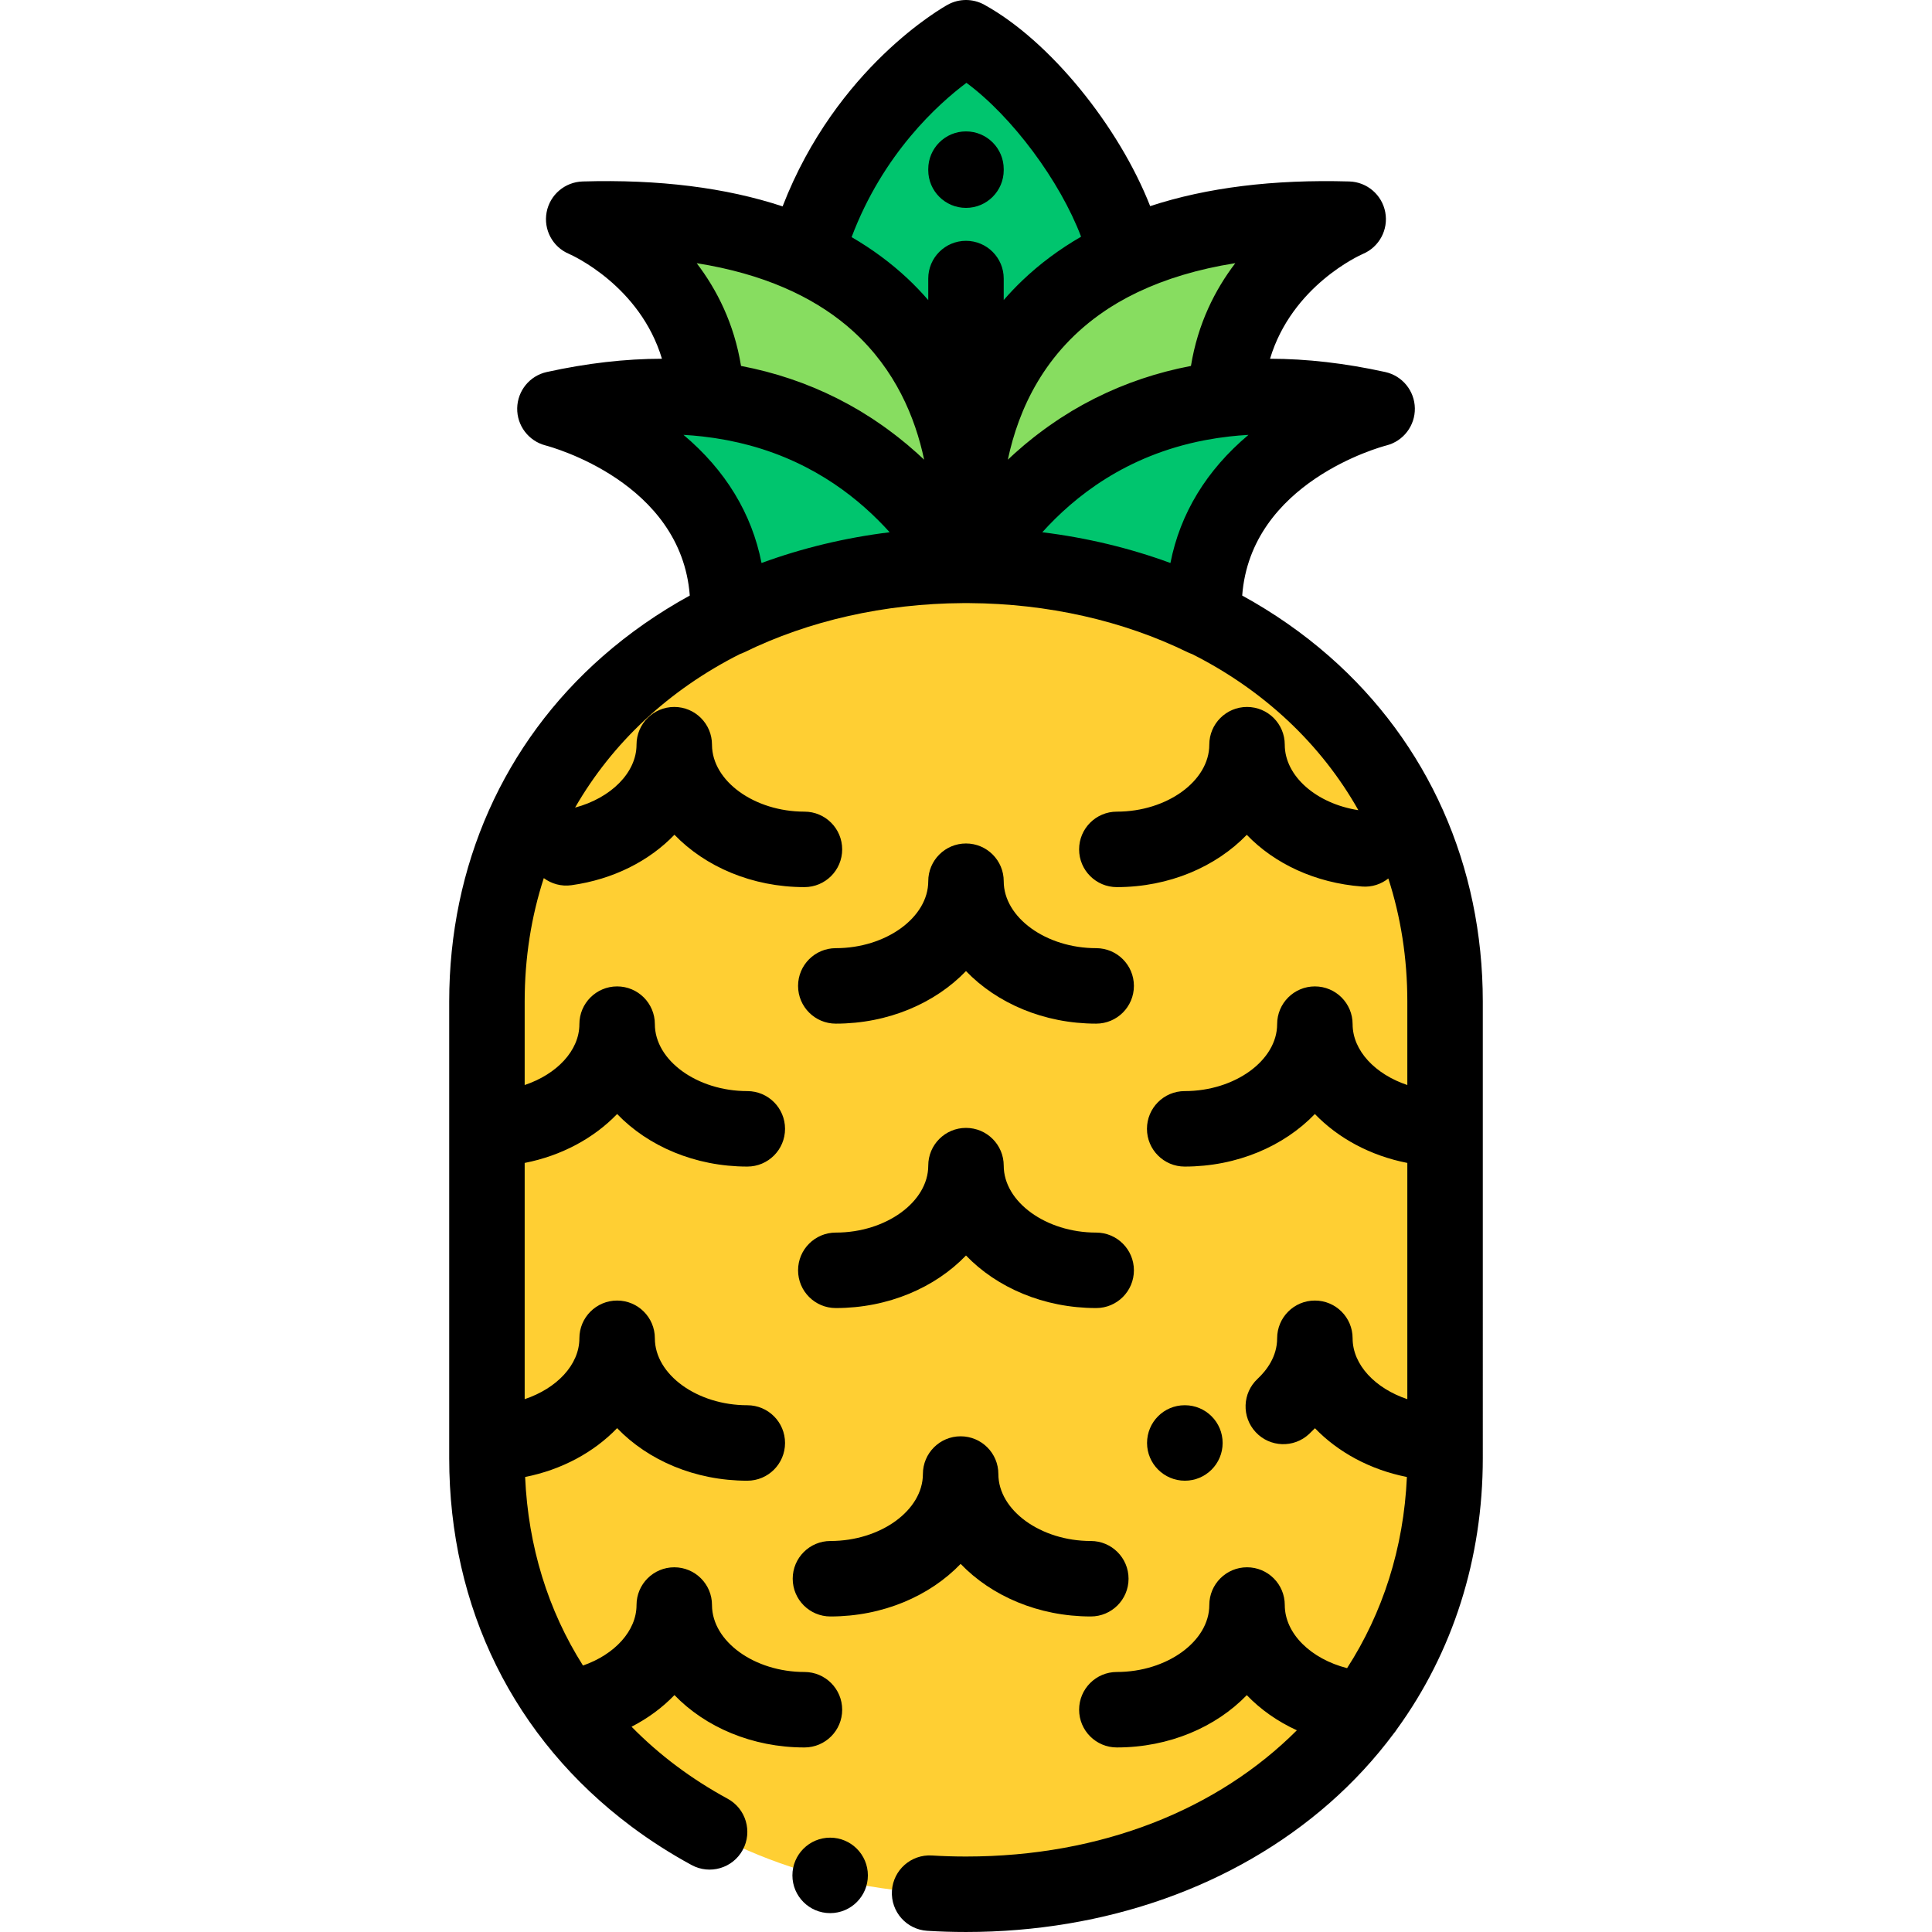 <?xml version="1.0" encoding="iso-8859-1"?>
<!-- Generator: Adobe Illustrator 21.0.0, SVG Export Plug-In . SVG Version: 6.00 Build 0)  -->
<svg version="1.1" id="Capa_1" xmlns="http://www.w3.org/2000/svg" xmlns:xlink="http://www.w3.org/1999/xlink" x="0px" y="0px"
	 viewBox="0 0 512.001 512.001" style="enable-background:new 0 0 512.001 512.001;" xml:space="preserve">
<g>
	<g>
		<path style="fill:#00C56E;" d="M324.799,105.716c-45.521,5.089-63.682,39.015-67.829,44.106
			c22.585,0.138,43.815,5.069,62.179,14.056c-2.311-43.316,45.802-55.524,45.802-55.524
			C349.661,104.99,336.349,104.424,324.799,105.716z"/>
		<path style="fill:#00C56E;" d="M255.024,149.822c-4.147-5.091-22.308-39.017-67.829-44.106
			c-11.55-1.291-24.861-0.726-40.152,2.638c0,0,48.113,12.208,45.802,55.525c18.366-8.987,39.599-13.913,62.185-14.05
			C255.028,149.826,255.026,149.824,255.024,149.822z"/>
	</g>
	<path style="fill:#87DD60;" d="M187.195,105.716c45.521,5.089,63.682,39.015,67.829,44.106c0.289-0.002,0.577-0.003,0.866-0.003
		v-22.968c-0.685-5.356-1.915-11.272-4.012-17.321c-5.344-15.409-16.325-31.676-38.338-41.716l0.001-0.006
		c-14.39-6.563-33.497-10.464-58.829-9.724C154.712,58.084,186.064,71.358,187.195,105.716z"/>
	<path style="fill:#00C56E;" d="M259.794,110.473c5.219-15.688,16.192-32.42,38.659-42.665
		c-4.392-20.188-23.837-47.581-42.456-57.809c0,0-30.989,17.023-42.456,57.809c21.804,9.943,32.781,25.996,38.18,41.274
		c2.193,6.204,3.467,12.28,4.171,17.768c0.036,0.284,0.071,0.567,0.105,0.848c0.034-0.287,0.07-0.575,0.107-0.864
		c0.653-5.092,1.791-10.642,3.673-16.309c0.002-0.005,0.003-0.01,0.005-0.015C259.786,110.498,259.79,110.486,259.794,110.473z"/>
	<path style="fill:#FFCF33;" d="M255.997,149.818L255.997,149.818L255.997,149.818c69.826,0,126.956,45.769,126.956,115.594v120.991
		c0,69.826-57.13,115.594-126.956,115.594l0,0l0,0c-69.825,0-126.956-45.769-126.956-115.594v-120.99
		C129.041,195.587,186.171,149.818,255.997,149.818z"/>
	<path style="fill:#87DD60;" d="M255.997,127.698c-0.033-0.28-0.071-0.564-0.107-0.848v22.968h0.107l0,0l0,0
		c0.323,0,0.644,0.008,0.967,0.01c4.136-5.066,22.293-39.019,67.834-44.111l0.001-0.002c1.13-34.357,32.482-47.632,32.482-47.632
		C277.178,55.745,259.319,99.812,255.997,127.698z"/>
</g>
<path d="M352.251,173.912c-7.018-6.152-14.75-11.529-23.055-16.085c2.274-30.046,36.695-39.384,38.215-39.779
	c4.493-1.141,7.614-5.219,7.54-9.853c-0.074-4.635-3.323-8.611-7.851-9.607c-10.626-2.337-20.809-3.504-30.526-3.518
	c5.809-19.331,23.759-27.407,24.607-27.777c4.329-1.833,6.797-6.434,5.929-11.055s-4.837-8.013-9.536-8.15
	c-20.128-0.576-37.753,1.613-52.767,6.538c-8.277-21.104-26.548-43.807-43.994-53.392c-2.998-1.646-6.631-1.646-9.63,0
	c-1.299,0.713-29.519,16.601-43.785,53.46c-15.065-4.978-32.765-7.195-52.976-6.606c-4.7,0.138-8.694,3.519-9.561,8.14
	c-0.868,4.62,1.575,9.211,5.904,11.044c0.89,0.388,18.846,8.466,24.656,27.798c-9.717,0.014-19.9,1.181-30.526,3.519
	c-4.515,0.993-7.744,4.956-7.833,9.578s3.018,8.707,7.492,9.873c1.548,0.404,35.97,9.742,38.246,39.788
	c-8.305,4.556-16.037,9.933-23.055,16.085c-26.247,23.007-40.702,55.502-40.702,91.501v120.991c0,39.68,17.146,74.355,48.278,97.64
	c4.999,3.737,10.367,7.172,15.956,10.208c4.853,2.637,10.924,0.839,13.561-4.014c2.636-4.853,0.839-10.924-4.014-13.561
	c-4.745-2.578-9.295-5.488-13.524-8.65c-4.304-3.219-8.28-6.706-11.93-10.427c4.35-2.24,8.191-5.079,11.364-8.387
	c8.168,8.468,20.578,13.88,34.452,13.88c5.523,0,10-4.478,10-10s-4.477-10-10-10c-13.237,0-24.428-8.074-24.5-17.651
	c0-0.03,0-0.061,0-0.093l0,0c0-5.523-4.478-10-10-10c-5.523,0-10,4.478-10,10c0,6.853-5.804,13.125-14.191,16.034
	c-9.258-14.61-14.523-31.577-15.332-49.965c9.739-1.928,18.258-6.576,24.38-12.945c8.167,8.496,20.599,13.93,34.5,13.93
	c5.523,0,10-4.478,10-10s-4.477-10-10-10c-13.28,0-24.5-8.126-24.5-17.744c0-5.522-4.477-10-10-10s-10,4.478-10,10
	c0,7.055-6.04,13.303-14.5,16.134v-62.604c9.788-1.913,18.353-6.571,24.5-12.966c8.167,8.496,20.599,13.93,34.5,13.93
	c5.523,0,10-4.478,10-10s-4.477-10-10-10c-13.28,0-24.5-8.126-24.5-17.745c0-5.523-4.477-10-10-10s-10,4.477-10,10
	c0,7.056-6.04,13.304-14.5,16.135v-22.129c0-11.564,1.76-22.528,5.067-32.707c2.036,1.517,4.645,2.265,7.354,1.88
	c11.098-1.553,20.629-6.452,27.269-13.373c8.167,8.467,20.579,13.88,34.453,13.88c5.523,0,10-4.478,10-10s-4.477-10-10-10
	c-13.237,0-24.428-8.074-24.5-17.652c0-0.03,0-0.062,0-0.093l0,0c0-5.523-4.478-10-10-10c-5.523,0-10,4.477-10,10
	c0,7.408-6.784,14.137-16.283,16.671c9.922-17.258,24.955-31.245,43.684-40.685c0.391-0.134,0.778-0.288,1.155-0.473
	c17.167-8.399,37.172-12.906,57.851-13.032c0.002,0,0.005,0,0.007,0l0.348-0.004c0.167-0.001,0.333-0.005,0.5-0.005l0.958,0.009l0,0
	c20.678,0.126,40.683,4.632,57.851,13.031c0.376,0.184,0.762,0.338,1.152,0.472c18.976,9.564,34.154,23.798,44.07,41.369
	c-11.118-1.723-19.504-9.013-19.504-17.353c0-5.523-4.478-10-10-10s-10,4.477-10,10c0,9.619-11.22,17.745-24.5,17.745
	c-5.522,0-10,4.478-10,10s4.478,10,10,10c13.863,0,26.266-5.404,34.434-13.86c7.304,7.615,18.098,12.754,30.54,13.704
	c2.618,0.21,5.068-0.622,6.972-2.136c3.287,10.152,5.035,21.084,5.035,32.611v22.129c-8.46-2.831-14.5-9.079-14.5-16.135
	c0-5.523-4.478-10-10-10s-10,4.477-10,10c0,9.619-11.22,17.745-24.5,17.745c-5.522,0-10,4.478-10,10s4.478,10,10,10
	c13.901,0,26.333-5.434,34.5-13.93c6.147,6.395,14.712,11.053,24.5,12.966v62.604c-8.46-2.831-14.5-9.079-14.5-16.134
	c0-5.522-4.478-10-10-10s-10,4.478-10,10c0,4.881-2.823,8.542-5.192,10.754c-4.036,3.771-4.252,10.098-0.482,14.135
	c3.772,4.036,10.1,4.251,14.135,0.482c0.537-0.502,1.057-1.015,1.559-1.537c6.121,6.359,14.634,11,24.364,12.926
	c-0.842,18.896-6.439,36.066-15.85,50.658c-9.592-2.462-16.513-9.156-16.513-16.728c0-5.522-4.478-10-10-10s-10,4.478-10,10
	c0,9.618-11.22,17.744-24.5,17.744c-5.522,0-10,4.478-10,10s4.478,10,10,10c13.863,0,26.266-5.403,34.434-13.86
	c3.634,3.79,8.133,6.965,13.268,9.317c-20.925,20.919-51.679,33.45-87.677,33.45c-1.537,0-3.088-0.024-4.607-0.071
	c-1.499-0.047-2.989-0.116-4.428-0.205c-5.518-0.341-10.257,3.853-10.596,9.366c-0.34,5.513,3.853,10.257,9.366,10.597
	c1.638,0.101,3.331,0.179,5.033,0.232c1.729,0.054,3.489,0.081,5.232,0.081c36.989,0,71.173-12.107,96.254-34.093
	c6.418-5.626,12.126-11.823,17.095-18.497c0.306-0.363,0.589-0.744,0.842-1.149c14.809-20.401,22.764-45.163,22.764-71.856V265.413
	C392.952,229.413,378.497,196.919,352.251,173.912z M310.177,149.203c-10.732-3.943-22.124-6.69-33.955-8.15
	c8.467-9.378,22.063-20.347,42.984-24.378c0.169-0.033,0.341-0.063,0.512-0.094c0.798-0.149,1.608-0.285,2.427-0.413
	c0.239-0.037,0.476-0.076,0.717-0.112c0.979-0.145,1.97-0.277,2.979-0.39c1.634-0.184,3.308-0.327,5.023-0.425
	C319.736,124.588,312.744,136.102,310.177,149.203z M315.615,96.976c-8.956,1.707-17.427,4.558-25.384,8.554
	c-0.132,0.066-0.261,0.134-0.392,0.2c-0.828,0.421-1.65,0.854-2.467,1.299c-0.19,0.104-0.381,0.206-0.569,0.31
	c-0.905,0.502-1.806,1.013-2.697,1.546c-0.127,0.076-0.244,0.156-0.37,0.232c-0.926,0.56-1.833,1.127-2.718,1.703
	c-0.423,0.276-0.831,0.556-1.245,0.835c-0.587,0.396-1.17,0.792-1.738,1.193c-0.427,0.302-0.846,0.604-1.262,0.909
	c-0.547,0.399-1.083,0.801-1.612,1.204c-0.384,0.293-0.769,0.585-1.144,0.881c-0.594,0.467-1.17,0.937-1.741,1.407
	c-0.278,0.229-0.565,0.457-0.837,0.686c-0.829,0.698-1.633,1.398-2.413,2.099c-0.18,0.162-0.349,0.322-0.526,0.484
	c-0.476,0.434-0.954,0.868-1.411,1.3c2.806-13.332,9.707-28.588,25.62-39.366c0.319-0.215,0.631-0.433,0.957-0.644
	c0.274-0.178,0.558-0.351,0.837-0.527c0.517-0.324,1.036-0.647,1.571-0.962c0.193-0.114,0.392-0.225,0.587-0.338
	c0.629-0.362,1.268-0.72,1.921-1.069c0.161-0.086,0.325-0.171,0.488-0.257c0.68-0.356,1.374-0.706,2.08-1.048
	c0.183-0.088,0.366-0.176,0.551-0.264c7.143-3.383,15.618-6.01,25.668-7.605C322.011,76.765,317.44,85.75,315.615,96.976z
	 M256.116,21.951c12.099,8.923,24.797,26.023,30.384,40.779c-5.731,3.311-10.925,7.172-15.558,11.592
	c-1.769,1.688-3.41,3.423-4.946,5.189v-5.689c0-5.522-4.477-10-10-10c-5.523,0-10,4.478-10,10v5.707
	c-1.725-1.988-3.54-3.895-5.465-5.699c-4.447-4.166-9.403-7.826-14.846-10.99C234.025,40.701,248.639,27.549,256.116,21.951z
	 M224.476,86.372c0.319,0.269,0.625,0.543,0.935,0.816c0.252,0.221,0.506,0.44,0.752,0.663
	c11.114,10.136,16.378,22.735,18.742,33.967c-0.459-0.435-0.94-0.871-1.418-1.306c-0.175-0.159-0.341-0.318-0.518-0.477
	c-0.781-0.702-1.587-1.403-2.418-2.103c-0.267-0.225-0.549-0.448-0.821-0.673c-0.576-0.475-1.158-0.949-1.757-1.42
	c-0.373-0.293-0.756-0.584-1.138-0.876c-0.531-0.405-1.07-0.808-1.618-1.209c-0.415-0.303-0.832-0.605-1.257-0.905
	c-0.57-0.403-1.154-0.8-1.743-1.197c-0.413-0.278-0.819-0.558-1.241-0.832c-0.878-0.572-1.778-1.135-2.697-1.69
	c-0.133-0.08-0.256-0.164-0.39-0.244c-0.892-0.533-1.793-1.045-2.699-1.547c-0.191-0.106-0.384-0.21-0.577-0.314
	c-0.813-0.443-1.632-0.875-2.456-1.294c-0.134-0.068-0.266-0.137-0.4-0.205c-7.955-3.994-16.424-6.844-25.378-8.551
	c-1.824-11.223-6.393-20.205-11.75-27.23C202.391,72.572,215.243,78.616,224.476,86.372z M181.129,115.24
	c1.721,0.099,3.401,0.242,5.04,0.427c0.992,0.112,1.966,0.242,2.929,0.384c0.273,0.04,0.542,0.084,0.813,0.127
	c0.771,0.121,1.533,0.25,2.285,0.389c0.212,0.039,0.425,0.077,0.636,0.117c2.002,0.387,3.94,0.835,5.809,1.341
	c0.032,0.008,0.063,0.017,0.095,0.026c17.591,4.79,29.398,14.544,37.035,23.002c-11.831,1.46-23.223,4.207-33.955,8.15
	C199.248,136.102,192.257,124.588,181.129,115.24z"/>
<path d="M221.497,271.275c13.901,0,26.334-5.434,34.5-13.93c8.167,8.496,20.599,13.93,34.501,13.93c5.522,0,10-4.478,10-10
	c0-5.523-4.478-10-10-10c-13.28,0-24.5-8.126-24.5-17.745c0-5.523-4.478-10-10.001-10c-5.523,0-10,4.477-10,10
	c0,9.619-11.22,17.745-24.5,17.745c-5.523,0-10,4.477-10,10C211.497,266.797,215.974,271.275,221.497,271.275z"/>
<path d="M221.497,346.649c13.901,0,26.334-5.434,34.5-13.93c8.167,8.496,20.599,13.93,34.501,13.93c5.522,0,10-4.478,10-10
	s-4.478-10-10-10c-13.28,0-24.5-8.126-24.5-17.745c0-5.523-4.478-10-10.001-10c-5.523,0-10,4.477-10,10
	c0,9.619-11.22,17.745-24.5,17.745c-5.523,0-10,4.478-10,10S215.974,346.649,221.497,346.649z"/>
<path d="M220.077,428.38c13.901,0,26.334-5.434,34.501-13.93c8.166,8.496,20.599,13.93,34.501,13.93c5.522,0,10-4.478,10-10
	s-4.478-10-10-10c-13.28,0-24.5-8.126-24.5-17.745c0-5.522-4.478-10-10.001-10c-5.523,0-10,4.478-10,10
	c0,9.619-11.22,17.745-24.501,17.745c-5.523,0-10,4.478-10,10C210.077,423.903,214.554,428.38,220.077,428.38z"/>
<path d="M324.012,382.402c0-5.522-4.478-10-10-10h-0.06c-5.522,0-9.971,4.478-9.971,10s4.508,10,10.03,10
	C319.534,392.402,324.012,387.924,324.012,382.402z"/>
<path d="M255.997,55.091c5.523,0,10-4.478,10-10v-0.269c0-5.522-4.477-10-10-10c-5.523,0-10,4.478-10,10v0.269
	C245.997,50.614,250.474,55.091,255.997,55.091z"/>
<circle cx="219.997" cy="496.999" r="10"/>
<g>
</g>
<g>
</g>
<g>
</g>
<g>
</g>
<g>
</g>
<g>
</g>
<g>
</g>
<g>
</g>
<g>
</g>
<g>
</g>
<g>
</g>
<g>
</g>
<g>
</g>
<g>
</g>
<g>
</g>
</svg>
